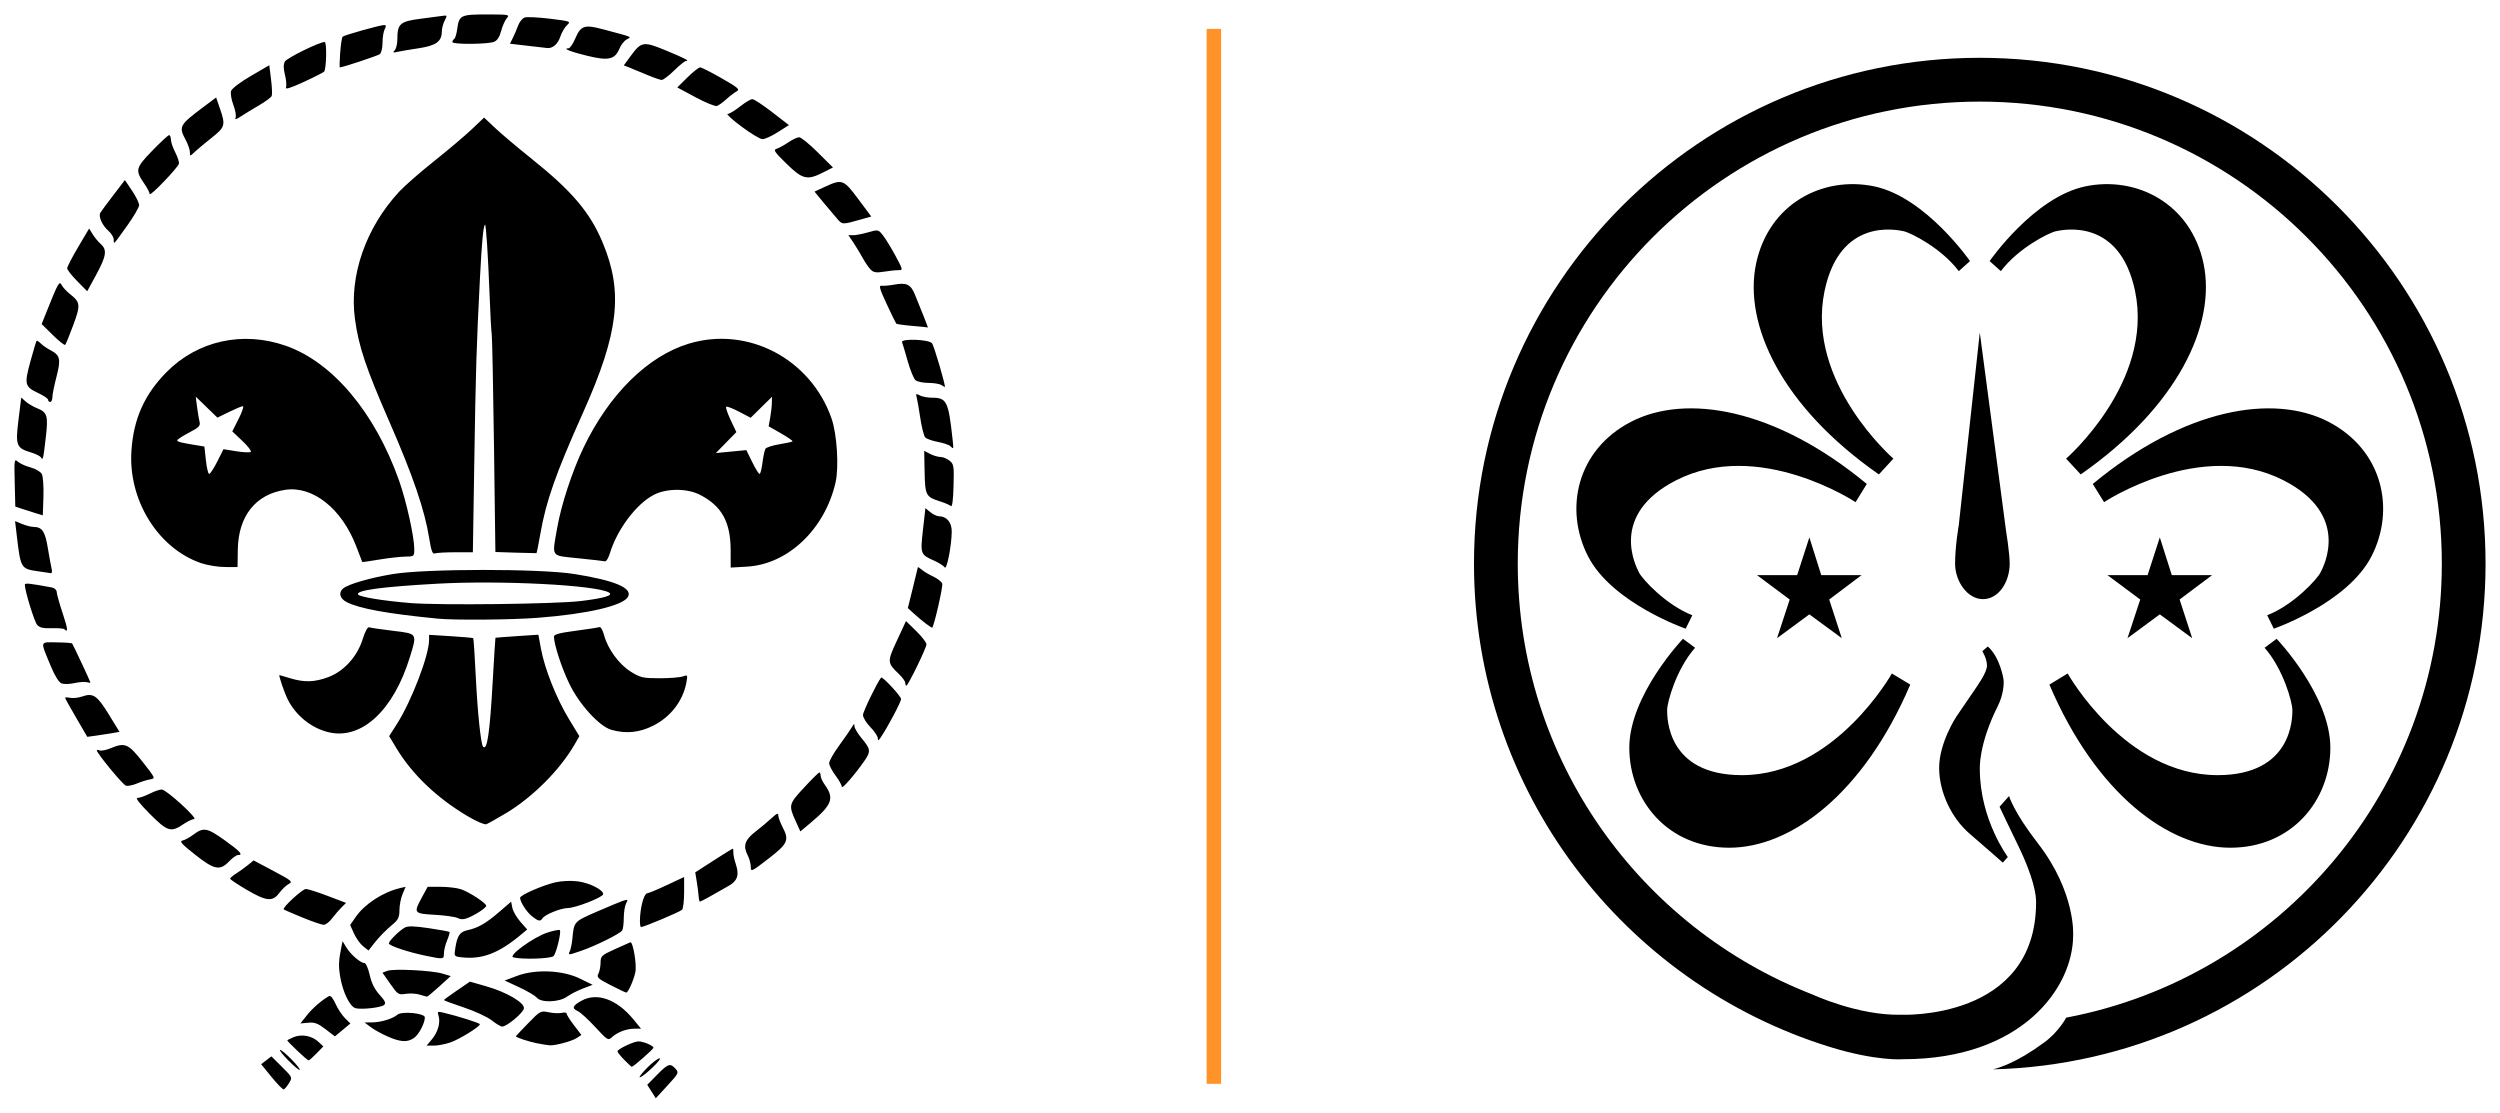 <?xml version="1.0" encoding="UTF-8"?> <svg xmlns="http://www.w3.org/2000/svg" xmlns:xlink="http://www.w3.org/1999/xlink" width="173px" height="77px" viewBox="0 0 173 77"><!-- Generator: Sketch 53.2 (72643) - https://sketchapp.com --><title>weconnect_logo</title><desc>Created with Sketch.</desc><g id="weconnect_logo" stroke="none" stroke-width="1" fill="none" fill-rule="evenodd"><path d="M84,2.5 L84,74.5" id="Line" stroke="#FF9328" stroke-linecap="square"></path><path d="M45.085,75.534 L44.789,75.068 L45.474,74.372 C46.236,73.597 46.377,73.551 46.745,73.957 C46.99,74.228 46.969,74.272 46.19,75.119 L45.38,76 L45.085,75.534 Z M18.792,74.529 L18.071,73.642 L18.426,73.371 L18.781,73.1 L19.511,73.827 C20.239,74.551 20.24,74.555 19.999,74.953 C19.865,75.173 19.702,75.367 19.635,75.385 C19.568,75.402 19.189,75.017 18.792,74.529 L18.792,74.529 Z M44.778,73.895 C45.134,73.533 45.525,73.236 45.647,73.236 C45.879,73.236 44.516,74.537 44.272,74.548 C44.195,74.552 44.423,74.258 44.778,73.895 L44.778,73.895 Z M19.95,73.379 C19.555,72.978 19.298,72.65 19.379,72.65 C19.569,72.65 20.837,73.94 20.741,74.036 C20.7,74.076 20.345,73.78 19.95,73.379 Z M43.196,73.339 C42.939,73.073 42.728,72.811 42.728,72.756 C42.728,72.6 43.854,72.064 44.18,72.064 C44.522,72.064 45.218,72.359 45.218,72.504 C45.218,72.601 43.829,73.822 43.719,73.822 C43.689,73.822 43.453,73.605 43.196,73.339 L43.196,73.339 Z M20.575,72.712 C20.193,72.347 19.88,72.026 19.88,72 C19.88,71.974 20.078,71.871 20.32,71.77 C20.873,71.541 21.592,71.677 22.035,72.094 L22.374,72.412 L21.904,72.897 C21.645,73.164 21.397,73.381 21.352,73.379 C21.308,73.377 20.958,73.077 20.575,72.712 Z M29.887,71.921 C30.305,71.424 30.494,70.753 30.347,70.289 C30.256,70.002 30.285,69.982 30.665,70.071 C31.67,70.308 33.208,70.795 33.208,70.876 C33.207,71.047 31.81,71.91 31.176,72.133 C30.823,72.256 30.306,72.357 30.027,72.357 L29.52,72.357 L29.887,71.921 Z M37.162,72.196 C36.595,72.086 35.698,71.788 35.698,71.71 C35.698,71.696 36.081,71.29 36.55,70.808 C37.388,69.946 37.413,69.933 37.978,70.051 C38.295,70.117 38.702,70.134 38.883,70.089 C39.064,70.044 39.213,70.069 39.213,70.145 C39.213,70.221 39.442,70.584 39.723,70.952 L40.233,71.621 L39.906,71.834 C39.571,72.053 38.434,72.36 38.041,72.337 C37.92,72.33 37.525,72.267 37.162,72.196 L37.162,72.196 Z M26.829,71.728 C26.423,71.55 25.895,71.258 25.658,71.08 L25.226,70.754 L25.753,70.75 C26.361,70.745 27.176,70.497 27.499,70.219 C27.804,69.957 29.4,70.112 29.4,70.404 C29.4,70.805 28.986,71.59 28.65,71.825 C28.196,72.143 27.72,72.118 26.829,71.728 L26.829,71.728 Z M41.193,71.073 C40.711,70.55 40.166,70.053 39.981,69.969 C39.551,69.773 39.616,69.595 40.246,69.248 C41.318,68.656 42.695,69.153 43.833,70.543 L44.359,71.185 L43.919,71.185 C43.371,71.185 42.745,71.416 42.362,71.761 C42.075,72.018 42.049,72.002 41.193,71.073 L41.193,71.073 Z M22.525,71.219 C21.999,70.816 21.77,70.73 21.331,70.772 L20.788,70.823 L21.229,70.267 C21.621,69.771 22.26,69.215 22.764,68.932 C22.874,68.87 23.041,69.064 23.218,69.46 C23.372,69.804 23.667,70.252 23.873,70.456 L24.247,70.825 L23.711,71.272 L23.175,71.719 L22.525,71.219 Z M34.025,70.608 C33.727,70.371 32.861,69.97 32.101,69.717 C31.34,69.463 30.718,69.234 30.718,69.207 C30.718,69.181 31.123,68.882 31.619,68.544 L32.52,67.929 L33.633,68.248 C35.071,68.66 36.311,69.387 36.253,69.784 C36.208,70.089 35.074,71.038 34.754,71.038 C34.651,71.038 34.323,70.845 34.025,70.608 Z M24.615,69.771 C24.218,69.685 23.713,68.651 23.536,67.561 C23.417,66.831 23.435,66.452 23.633,65.483 L23.705,65.129 L23.973,65.569 C24.271,66.059 24.95,66.643 25.222,66.643 C25.319,66.643 25.481,67.012 25.582,67.463 C25.707,68.023 25.925,68.46 26.265,68.837 C26.656,69.27 26.724,69.424 26.577,69.545 C26.361,69.725 25.082,69.872 24.615,69.771 Z M37.144,69.035 C37.033,68.901 36.488,68.579 35.932,68.321 L34.922,67.852 L35.786,67.528 C37.06,67.05 38.947,67.135 40.149,67.726 L41.011,68.149 L40.344,68.403 C39.977,68.542 39.48,68.796 39.239,68.968 C38.683,69.364 37.447,69.404 37.144,69.035 L37.144,69.035 Z M29.034,68.826 C28.792,68.751 28.359,68.728 28.072,68.774 C27.574,68.853 27.523,68.82 27.008,68.084 L26.466,67.31 L26.798,67.183 C27.224,67.019 29.887,67.152 30.624,67.374 L31.188,67.544 L30.404,68.259 C29.972,68.652 29.587,68.971 29.546,68.968 C29.506,68.964 29.275,68.901 29.034,68.826 Z M42.249,68.17 C41.373,67.721 41.274,67.628 41.407,67.381 C41.489,67.227 41.558,66.883 41.56,66.616 C41.564,66.16 41.624,66.103 42.534,65.69 C43.068,65.448 43.555,65.23 43.617,65.206 C43.8,65.133 44.076,66.755 43.968,67.268 C43.849,67.836 43.464,68.697 43.334,68.687 C43.282,68.683 42.794,68.45 42.249,68.17 L42.249,68.17 Z M29.473,66.141 C28.254,65.891 26.91,65.443 26.91,65.286 C26.91,65.113 27.639,64.389 28.017,64.186 C28.236,64.069 28.677,64.081 29.683,64.231 C30.435,64.343 31.075,64.46 31.106,64.491 C31.136,64.521 31.061,64.785 30.94,65.077 C30.818,65.369 30.718,65.774 30.718,65.978 C30.718,66.392 30.708,66.394 29.473,66.141 L29.473,66.141 Z M31.909,66.242 C31.422,66.183 31.417,66.175 31.511,65.588 C31.647,64.736 31.824,64.482 32.364,64.366 C33.082,64.211 33.634,63.892 34.545,63.107 L35.369,62.396 L35.454,62.822 C35.501,63.057 35.751,63.49 36.01,63.785 L36.48,64.321 L36.052,64.679 C34.503,65.976 33.338,66.415 31.909,66.242 L31.909,66.242 Z M35.519,66.249 C35.132,66.148 36.924,64.845 37.874,64.537 C38.306,64.396 38.696,64.319 38.741,64.364 C38.855,64.477 38.51,65.917 38.313,66.155 C38.156,66.344 36.137,66.412 35.519,66.249 L35.519,66.249 Z M39.441,65.8 C39.502,65.659 39.578,65.28 39.609,64.958 C39.723,63.762 39.702,63.786 41.299,63.088 C42.125,62.728 42.955,62.384 43.143,62.326 C43.452,62.229 43.47,62.248 43.326,62.516 C43.239,62.68 43.166,63.131 43.165,63.519 C43.164,63.907 43.114,64.299 43.055,64.389 C42.91,64.611 41.229,65.447 40.252,65.784 C39.286,66.116 39.302,66.116 39.441,65.8 L39.441,65.8 Z M25.134,65.487 C24.932,65.329 24.646,64.931 24.499,64.604 L24.231,64.009 L24.624,63.442 C25.236,62.558 26.497,61.738 27.672,61.459 L28.068,61.366 L27.855,61.875 C27.738,62.155 27.642,62.65 27.642,62.976 C27.642,63.435 27.556,63.641 27.255,63.896 C26.652,64.407 26.259,64.807 25.864,65.312 L25.501,65.776 L25.134,65.487 L25.134,65.487 Z M44.298,63.382 C44.369,62.511 44.598,61.807 44.811,61.807 C44.89,61.807 45.492,61.556 46.148,61.248 L47.341,60.689 L47.341,61.753 C47.341,62.338 47.276,62.88 47.195,62.957 C47.036,63.109 44.56,64.152 44.359,64.152 C44.291,64.152 44.264,63.805 44.298,63.382 L44.298,63.382 Z M20.92,63.489 C20.243,63.211 19.665,62.96 19.634,62.929 C19.519,62.814 20.93,61.514 21.168,61.517 C21.305,61.519 21.987,61.736 22.683,62 L23.949,62.48 L23.635,62.789 C23.463,62.96 23.168,63.303 22.981,63.552 C22.794,63.801 22.53,64.002 22.395,63.999 C22.26,63.995 21.596,63.766 20.92,63.489 Z M31.677,63.531 C31.528,63.448 30.823,63.346 30.11,63.306 C28.622,63.221 28.6,63.192 29.203,62.084 L29.593,61.368 L30.5,61.368 C30.998,61.368 31.631,61.444 31.904,61.537 C32.488,61.737 33.647,62.497 33.647,62.681 C33.647,62.828 32.868,63.333 32.32,63.541 C32.074,63.635 31.855,63.631 31.677,63.531 L31.677,63.531 Z M36.813,63.406 C36.442,63.114 35.991,62.412 35.991,62.128 C35.991,61.943 37.539,61.264 38.431,61.058 C38.869,60.957 39.499,60.93 39.988,60.991 C40.794,61.092 41.777,61.592 41.739,61.881 C41.711,62.095 39.83,62.832 39.3,62.836 C38.808,62.84 37.699,63.289 37.538,63.55 C37.395,63.781 37.254,63.753 36.813,63.406 L36.813,63.406 Z M48.35,62.064 C48.34,61.882 48.283,61.426 48.222,61.051 L48.111,60.367 L49.379,59.549 C50.076,59.099 50.674,58.73 50.706,58.73 C50.739,58.73 50.757,58.846 50.748,58.987 C50.739,59.128 50.815,59.494 50.918,59.8 C51.165,60.539 51.04,60.942 50.458,61.281 C49.399,61.899 48.509,62.388 48.44,62.391 C48.4,62.392 48.359,62.245 48.35,62.064 Z M17.06,61.567 C16.436,61.201 15.926,60.858 15.926,60.805 C15.927,60.752 16.108,60.595 16.329,60.457 C16.55,60.319 16.915,60.057 17.141,59.874 L17.55,59.542 L18.926,60.272 C20.199,60.947 20.278,61.014 19.981,61.171 C19.804,61.264 19.51,61.544 19.326,61.793 C18.867,62.417 18.436,62.373 17.06,61.567 L17.06,61.567 Z M51.955,59.979 C51.955,59.768 51.851,59.393 51.723,59.147 C51.405,58.53 51.553,58.106 52.284,57.545 C52.627,57.282 53.121,56.868 53.383,56.625 C53.748,56.286 53.859,56.239 53.859,56.426 C53.859,56.56 53.996,56.933 54.163,57.253 C54.627,58.145 54.516,58.389 53.163,59.431 C51.999,60.33 51.955,60.349 51.955,59.979 L51.955,59.979 Z M13.492,59.136 C12.582,58.418 12.398,58.212 12.625,58.167 C12.784,58.136 13.113,57.959 13.357,57.774 C14.079,57.229 14.323,57.27 15.538,58.139 C16.631,58.921 16.855,59.17 16.465,59.17 C16.359,59.17 16.084,59.368 15.852,59.609 C15.218,60.272 14.83,60.194 13.492,59.136 L13.492,59.136 Z M55.074,56.85 C54.559,55.717 54.575,55.653 55.637,54.505 C56.172,53.928 56.649,53.455 56.699,53.455 C56.748,53.455 56.788,53.557 56.788,53.681 C56.788,53.805 56.917,54.086 57.074,54.304 C57.752,55.244 57.584,55.693 56.081,56.951 L55.384,57.535 L55.074,56.85 Z M10.36,56.313 C9.629,55.577 9.354,55.214 9.527,55.214 C9.669,55.214 10.044,55.082 10.36,54.921 C10.675,54.759 11.052,54.631 11.196,54.635 C11.517,54.643 13.744,56.678 13.433,56.679 C13.31,56.679 12.968,56.844 12.672,57.045 C11.827,57.62 11.579,57.541 10.36,56.313 Z M32.34,56.469 C30.218,55.204 28.518,53.58 27.438,51.786 L26.929,50.94 L27.455,50.118 C28.474,48.524 29.693,45.346 29.693,44.281 L29.693,43.93 L31.194,44.024 C32.02,44.076 32.718,44.138 32.746,44.161 C32.774,44.185 32.854,45.379 32.924,46.815 C33.045,49.29 33.278,51.523 33.431,51.676 C33.715,51.961 33.894,50.734 34.1,47.082 C34.19,45.47 34.274,44.144 34.286,44.134 C34.297,44.125 34.97,44.073 35.781,44.019 L37.256,43.922 L37.438,44.907 C37.692,46.288 38.506,48.333 39.364,49.747 L40.092,50.947 L39.77,51.505 C38.753,53.271 36.861,55.169 35.02,56.27 C34.386,56.649 33.768,56.995 33.647,57.038 C33.526,57.081 32.938,56.825 32.34,56.469 L32.34,56.469 Z M58.253,54.447 C58.253,54.333 58.057,53.981 57.818,53.665 C57.578,53.348 57.38,52.965 57.378,52.814 C57.376,52.663 57.694,52.102 58.085,51.569 C58.476,51.035 58.87,50.466 58.96,50.305 C59.092,50.067 59.124,50.058 59.127,50.255 C59.13,50.388 59.362,50.773 59.644,51.111 C60.245,51.83 60.267,52.007 59.835,52.627 C59.141,53.622 58.253,54.644 58.253,54.447 Z M8.723,54.374 C8.515,54.326 6.698,52.124 6.698,51.921 C6.698,51.883 6.789,51.888 6.901,51.931 C7.012,51.973 7.35,51.905 7.651,51.78 C8.65,51.362 8.877,51.458 9.869,52.72 C10.769,53.866 10.769,53.866 10.381,53.934 C10.168,53.971 9.763,54.098 9.481,54.217 C9.199,54.335 8.858,54.406 8.723,54.374 L8.723,54.374 Z M60.743,51.083 C60.743,50.951 60.512,50.606 60.23,50.315 C59.948,50.025 59.718,49.648 59.718,49.478 C59.718,49.249 60.664,47.293 60.971,46.889 C61.054,46.78 62.354,48.176 62.354,48.374 C62.354,48.576 61.409,50.356 60.942,51.034 C60.778,51.272 60.743,51.281 60.743,51.083 Z M5.27,49.668 C4.847,48.942 4.501,48.32 4.501,48.285 C4.501,48.25 4.664,48.252 4.862,48.29 C5.061,48.328 5.431,48.287 5.685,48.198 C6.443,47.934 6.716,48.117 7.521,49.425 L8.27,50.644 L7.74,50.738 C7.449,50.789 6.947,50.867 6.625,50.91 L6.039,50.988 L5.27,49.668 Z M22.809,50.687 C21.602,50.427 20.482,49.543 19.912,48.4 C19.666,47.907 19.261,46.712 19.342,46.717 C19.356,46.718 19.691,46.817 20.086,46.937 C21.063,47.233 21.769,47.211 22.724,46.854 C23.804,46.449 24.722,45.435 25.097,44.23 C25.26,43.706 25.441,43.371 25.541,43.408 C25.633,43.443 26.375,43.552 27.188,43.651 C28.906,43.859 28.876,43.811 28.358,45.491 C27.234,49.135 25.06,51.17 22.809,50.687 L22.809,50.687 Z M42.301,50.501 C41.467,50.262 40.079,48.735 39.39,47.299 C38.851,46.178 38.334,44.586 38.334,44.05 C38.334,43.9 38.739,43.792 39.835,43.649 C40.661,43.541 41.405,43.427 41.488,43.395 C41.572,43.364 41.716,43.623 41.809,43.972 C42.063,44.921 42.849,45.987 43.668,46.491 C44.323,46.895 44.502,46.935 45.645,46.935 C46.336,46.935 47.059,46.878 47.251,46.809 C47.589,46.687 47.597,46.7 47.495,47.244 C47.257,48.512 46.402,49.617 45.189,50.223 C44.234,50.701 43.306,50.79 42.301,50.501 Z M4.265,47.294 C4.076,47.224 3.805,46.791 3.52,46.107 C2.77,44.304 2.738,44.44 3.914,44.452 C4.475,44.458 4.96,44.492 4.991,44.527 C5.054,44.598 6.259,47.172 6.259,47.235 C6.259,47.256 6.142,47.243 5.999,47.206 C5.857,47.169 5.475,47.198 5.151,47.271 C4.826,47.344 4.428,47.354 4.265,47.294 L4.265,47.294 Z M62.647,47.256 C62.647,47.15 62.443,46.87 62.195,46.633 C61.389,45.865 61.385,45.794 62.071,44.319 L62.694,42.979 L63.403,43.67 C63.793,44.051 64.111,44.464 64.111,44.589 C64.111,44.834 62.838,47.448 62.719,47.448 C62.679,47.448 62.647,47.361 62.647,47.256 L62.647,47.256 Z M4.454,43.542 C4.401,43.49 4.006,43.458 3.576,43.472 C2.988,43.491 2.739,43.433 2.569,43.238 C2.374,43.013 1.718,40.878 1.718,40.467 C1.718,40.33 1.989,40.357 3.586,40.652 C3.772,40.687 3.919,40.823 3.924,40.967 C3.928,41.107 4.113,41.765 4.334,42.43 C4.697,43.523 4.729,43.817 4.454,43.542 Z M64.063,43.149 C63.835,42.975 63.462,42.663 63.236,42.456 L62.823,42.079 L63.165,40.697 C63.353,39.938 63.511,39.289 63.516,39.257 C63.521,39.224 63.641,39.298 63.782,39.421 C63.923,39.544 64.283,39.758 64.582,39.897 C64.881,40.036 65.161,40.26 65.203,40.394 C65.264,40.585 64.643,43.306 64.509,43.435 C64.492,43.451 64.291,43.323 64.063,43.149 Z M30.279,42.809 C26.782,42.466 24.859,42.115 23.977,41.658 C23.514,41.419 23.408,41.001 23.74,40.725 C24.105,40.423 25.561,39.998 27.16,39.729 C29.427,39.347 37.355,39.342 39.743,39.721 C42.539,40.165 43.783,40.691 43.46,41.294 C43.128,41.915 40.64,42.493 37.162,42.756 C35.325,42.894 31.458,42.924 30.279,42.809 L30.279,42.809 Z M40.218,41.589 C41.845,41.389 42.48,41.193 42.132,40.998 C41.21,40.482 34.648,40.148 30.242,40.393 C26.397,40.607 24.604,40.852 24.781,41.139 C24.887,41.31 26.495,41.574 28.383,41.73 C30.417,41.898 38.49,41.802 40.218,41.589 L40.218,41.589 Z M2.631,39.533 C1.44,39.359 1.429,39.341 1.157,37.028 L1.043,36.058 L1.522,36.258 C1.786,36.369 2.152,36.461 2.336,36.463 C2.919,36.471 3.123,36.777 3.31,37.924 C3.409,38.528 3.527,39.171 3.572,39.353 C3.617,39.534 3.598,39.674 3.528,39.664 C3.459,39.654 3.055,39.595 2.631,39.533 L2.631,39.533 Z M65.37,39.263 C65.301,39.153 64.966,38.939 64.624,38.788 C63.694,38.376 63.68,38.337 63.87,36.654 L64.038,35.164 L64.384,35.445 C64.574,35.6 64.84,35.726 64.974,35.726 C65.515,35.726 65.869,36.155 65.86,36.797 C65.845,37.808 65.511,39.489 65.37,39.263 L65.37,39.263 Z M13.906,38.966 C10.926,37.936 8.863,34.6 9.095,31.184 C9.244,28.977 9.996,27.297 11.527,25.748 C13.674,23.578 16.79,22.887 19.765,23.922 C23.016,25.053 25.958,28.557 27.624,33.281 C28.122,34.692 28.667,37.151 28.667,37.984 C28.667,38.504 28.66,38.51 28.045,38.518 C27.703,38.522 26.895,38.613 26.251,38.72 C25.606,38.827 25.075,38.906 25.071,38.895 C25.066,38.885 24.879,38.397 24.654,37.811 C23.654,35.203 21.659,33.612 19.744,33.895 C17.692,34.197 16.49,35.711 16.456,38.034 L16.438,39.243 L15.559,39.238 C15.076,39.235 14.332,39.113 13.906,38.966 L13.906,38.966 Z M15.035,31.94 L15.466,31.084 L16.358,31.228 C16.849,31.307 17.298,31.325 17.356,31.267 C17.413,31.209 17.149,30.867 16.767,30.507 L16.074,29.852 L16.515,28.979 C16.757,28.499 16.889,28.107 16.809,28.107 C16.729,28.107 16.3,28.286 15.855,28.504 L15.046,28.901 L14.295,28.174 L13.545,27.447 L13.634,28.143 C13.683,28.526 13.761,28.991 13.807,29.177 C13.881,29.468 13.781,29.572 13.078,29.94 C12.63,30.175 12.264,30.413 12.264,30.471 C12.264,30.572 12.499,30.632 13.607,30.812 L14.145,30.9 L14.247,31.848 C14.303,32.369 14.406,32.796 14.476,32.796 C14.546,32.796 14.797,32.411 15.035,31.94 L15.035,31.94 Z M50.56,38.051 C50.554,36.118 49.942,35.015 48.447,34.244 C47.553,33.783 46.133,33.782 45.244,34.243 C44.035,34.869 42.709,36.632 42.206,38.283 C42.107,38.609 41.957,38.861 41.873,38.843 C41.79,38.824 40.959,38.73 40.028,38.633 C38.066,38.428 38.195,38.614 38.56,36.515 C38.836,34.931 39.592,32.626 40.368,31 C42.139,27.294 44.816,24.645 47.667,23.781 C51.738,22.546 56.091,24.821 57.536,28.939 C57.921,30.039 58.066,32.319 57.818,33.396 C57.072,36.629 54.527,39.047 51.694,39.211 L50.564,39.276 L50.56,38.051 L50.56,38.051 Z M52.764,32.012 C52.818,31.581 52.91,31.151 52.969,31.056 C53.027,30.961 53.458,30.821 53.926,30.745 C54.395,30.669 54.806,30.578 54.841,30.543 C54.876,30.508 54.519,30.259 54.047,29.989 L53.189,29.499 L53.296,28.913 C53.355,28.59 53.407,28.131 53.411,27.893 L53.42,27.459 L52.683,28.184 L51.946,28.91 L51.141,28.488 C50.698,28.256 50.298,28.104 50.251,28.151 C50.205,28.197 50.345,28.61 50.562,29.068 L50.956,29.902 L50.247,30.626 L49.538,31.351 L50.593,31.249 L51.647,31.147 L52.051,31.972 C52.274,32.425 52.503,32.796 52.561,32.796 C52.619,32.796 52.71,32.443 52.764,32.012 L52.764,32.012 Z M29.699,37.235 C29.389,35.298 28.582,32.933 26.974,29.25 C25.315,25.452 24.826,23.998 24.563,22.077 C24.153,19.081 25.311,15.754 27.636,13.251 C28.002,12.857 29.092,11.905 30.059,11.136 C31.026,10.366 32.195,9.376 32.658,8.936 L33.5,8.136 L34.269,8.862 C34.692,9.261 35.829,10.221 36.796,10.994 C39.582,13.222 40.832,14.699 41.707,16.793 C43.141,20.223 42.818,23.038 40.359,28.526 C38.456,32.773 37.785,34.679 37.388,36.96 C37.263,37.68 37.144,38.273 37.125,38.279 C37.105,38.285 36.457,38.269 35.685,38.244 L34.281,38.198 L34.184,30.845 C34.13,26.8 34.06,23.327 34.027,23.125 C33.993,22.924 33.925,21.671 33.876,20.341 C33.777,17.7 33.631,15.473 33.562,15.542 C33.443,15.661 33.344,16.7 33.217,19.169 C32.972,23.933 32.922,25.559 32.821,31.953 L32.722,38.217 L31.512,38.217 C30.847,38.217 30.208,38.253 30.092,38.298 C29.929,38.36 29.841,38.123 29.699,37.235 L29.699,37.235 Z M2.524,35.529 C2.282,35.457 1.854,35.32 1.572,35.226 L1.059,35.055 L1.018,33.385 C0.978,31.792 0.988,31.726 1.237,31.949 C1.381,32.077 1.778,32.257 2.119,32.347 C2.461,32.438 2.808,32.642 2.893,32.801 C2.978,32.96 3.029,33.666 3.005,34.375 L2.963,35.661 L2.524,35.529 Z M65.796,35.019 C65.715,34.944 65.386,34.8 65.063,34.7 C64.072,34.39 64.015,34.282 63.983,32.653 L63.954,31.196 L64.362,31.409 C64.587,31.526 64.911,31.622 65.084,31.623 C65.256,31.623 65.539,31.739 65.712,31.88 C66.004,32.117 66.024,32.25 65.985,33.646 C65.957,34.644 65.893,35.109 65.796,35.019 L65.796,35.019 Z M2.837,31.657 C2.779,31.562 2.471,31.407 2.154,31.312 C1.127,31.004 1.06,30.833 1.279,29.056 L1.47,27.511 L1.777,27.785 C1.946,27.936 2.301,28.145 2.566,28.25 C3.27,28.528 3.344,28.772 3.171,30.252 C2.99,31.807 2.974,31.877 2.837,31.657 L2.837,31.657 Z M65.765,30.874 C65.675,30.785 65.284,30.652 64.897,30.579 C64.509,30.507 64.116,30.366 64.024,30.266 C63.932,30.167 63.778,29.557 63.682,28.913 C63.585,28.268 63.472,27.619 63.429,27.472 C63.362,27.241 63.394,27.225 63.649,27.362 C63.812,27.449 64.185,27.521 64.478,27.521 C65.515,27.521 65.629,27.748 65.92,30.415 C65.995,31.104 65.995,31.105 65.765,30.874 Z M3.329,27.668 C3.329,27.588 3.031,27.382 2.666,27.21 C1.707,26.759 1.668,26.608 2.104,25.012 C2.31,24.256 2.503,23.614 2.531,23.584 C2.56,23.554 2.691,23.638 2.824,23.77 C2.956,23.903 3.254,24.109 3.485,24.229 C4.164,24.58 4.226,24.849 3.91,26.067 C3.754,26.665 3.626,27.303 3.625,27.484 C3.624,27.665 3.556,27.814 3.476,27.814 C3.395,27.814 3.329,27.748 3.329,27.668 L3.329,27.668 Z M65.137,26.642 C65.016,26.563 64.617,26.499 64.249,26.497 C63.882,26.496 63.481,26.413 63.357,26.312 C63.234,26.211 62.99,25.622 62.816,25.003 C62.641,24.384 62.465,23.788 62.423,23.679 C62.322,23.416 64.24,23.479 64.491,23.747 C64.627,23.893 65.477,26.795 65.381,26.786 C65.368,26.785 65.257,26.72 65.137,26.642 Z M3.655,23.185 L2.882,22.424 L3.167,21.712 C4.046,19.517 4.101,19.418 4.27,19.73 C4.357,19.891 4.61,20.166 4.832,20.34 C5.567,20.917 5.587,21.101 5.066,22.506 C4.806,23.209 4.556,23.821 4.51,23.865 C4.465,23.909 4.08,23.603 3.655,23.185 L3.655,23.185 Z M63.135,22.552 C62.557,22.504 62.055,22.433 62.019,22.392 C61.983,22.352 61.684,21.739 61.354,21.029 C60.865,19.977 60.8,19.745 61.005,19.773 C61.143,19.793 61.533,19.758 61.872,19.697 C62.737,19.54 63.022,19.675 63.312,20.383 C63.767,21.495 64.237,22.686 64.21,22.662 C64.196,22.649 63.712,22.599 63.135,22.552 L63.135,22.552 Z M5.342,19.453 C4.96,19.067 4.648,18.667 4.648,18.566 C4.648,18.465 4.99,17.804 5.408,17.098 L6.168,15.813 L6.412,16.209 C6.546,16.427 6.797,16.73 6.97,16.884 C7.424,17.288 7.362,17.713 6.66,19.006 L6.035,20.156 L5.342,19.453 Z M60.252,18.657 C60.114,18.519 59.87,18.165 59.711,17.872 C59.552,17.578 59.261,17.097 59.065,16.804 L58.708,16.27 L59.03,16.277 C59.207,16.281 59.671,16.193 60.063,16.08 C60.768,15.878 60.777,15.88 61.094,16.278 C61.271,16.499 61.66,17.134 61.96,17.689 C62.491,18.674 62.496,18.698 62.173,18.695 C61.99,18.693 61.54,18.74 61.172,18.8 C60.636,18.887 60.454,18.859 60.252,18.657 L60.252,18.657 Z M7.87,16.582 C7.87,16.422 7.703,16.146 7.499,15.969 C7.074,15.599 6.795,14.975 6.943,14.724 C6.998,14.63 7.403,14.082 7.843,13.506 L8.643,12.459 L9.135,13.191 C9.406,13.594 9.627,14.045 9.627,14.193 C9.627,14.341 9.259,14.977 8.808,15.607 C7.813,16.997 7.87,16.937 7.87,16.582 L7.87,16.582 Z M57.914,15.117 C57.712,14.888 57.281,14.376 56.956,13.98 L56.365,13.26 L57.104,12.918 C58.27,12.377 58.384,12.42 59.395,13.779 L60.291,14.982 L59.601,15.178 C58.266,15.557 58.302,15.559 57.914,15.117 L57.914,15.117 Z M10.36,13.428 C10.36,13.331 10.193,13.01 9.99,12.716 C9.34,11.778 9.376,11.627 10.535,10.431 C11.11,9.837 11.636,9.352 11.703,9.352 C11.769,9.352 11.824,9.486 11.824,9.651 C11.824,9.815 11.96,10.216 12.126,10.541 C12.292,10.866 12.407,11.219 12.382,11.324 C12.316,11.604 10.36,13.639 10.36,13.428 L10.36,13.428 Z M54.428,11.331 C53.586,10.509 53.497,10.373 53.747,10.293 C53.906,10.243 54.269,10.043 54.554,9.85 C54.839,9.657 55.176,9.498 55.304,9.498 C55.432,9.498 56.01,9.969 56.588,10.543 L57.64,11.589 L56.958,11.935 C55.858,12.493 55.54,12.417 54.428,11.331 Z M13.142,10.529 C13.142,10.365 13.011,9.984 12.85,9.683 C12.353,8.757 12.41,8.653 14.089,7.396 L14.956,6.747 L15.216,7.5 C15.618,8.663 15.581,8.794 14.644,9.536 C14.18,9.903 13.653,10.344 13.472,10.516 C13.145,10.826 13.142,10.827 13.142,10.529 L13.142,10.529 Z M51.306,8.754 C50.668,8.277 50.239,7.886 50.354,7.885 C50.47,7.884 50.853,7.654 51.207,7.372 C51.56,7.091 51.945,6.861 52.061,6.861 C52.177,6.861 52.794,7.265 53.432,7.759 L54.592,8.656 L53.823,9.147 C53.4,9.417 52.922,9.634 52.761,9.63 C52.599,9.626 51.945,9.232 51.306,8.754 L51.306,8.754 Z M16.304,8.126 C16.353,8 16.281,7.604 16.144,7.246 C16.008,6.889 15.939,6.461 15.992,6.296 C16.047,6.123 16.623,5.684 17.361,5.256 L18.635,4.515 L18.755,5.481 C18.822,6.013 18.844,6.531 18.805,6.633 C18.765,6.735 18.382,7.023 17.952,7.272 C17.522,7.522 16.955,7.868 16.693,8.041 C16.326,8.284 16.236,8.303 16.304,8.126 L16.304,8.126 Z M48.13,6.73 L46.868,6.051 L47.57,5.357 C47.956,4.975 48.352,4.663 48.449,4.663 C48.546,4.663 49.217,5.002 49.941,5.417 C51.068,6.062 51.218,6.191 50.984,6.315 C50.833,6.395 50.512,6.64 50.271,6.859 C50.029,7.079 49.732,7.292 49.612,7.333 C49.491,7.374 48.824,7.103 48.13,6.73 L48.13,6.73 Z M19.79,6.045 C19.839,5.918 19.807,5.529 19.719,5.181 C19.607,4.735 19.606,4.462 19.714,4.259 C19.845,4.014 22.101,2.905 22.468,2.905 C22.629,2.905 22.589,4.796 22.424,4.958 C22.354,5.028 21.713,5.353 20.999,5.68 C20.077,6.104 19.727,6.209 19.79,6.045 L19.79,6.045 Z M44.705,5.152 C44.222,4.948 43.678,4.723 43.497,4.652 L43.167,4.523 L43.643,3.875 C44.384,2.869 44.519,2.847 46.084,3.493 C47.413,4.042 47.756,4.224 47.463,4.224 C47.383,4.224 47.016,4.52 46.648,4.883 C46.28,5.246 45.89,5.538 45.782,5.533 C45.673,5.527 45.188,5.356 44.705,5.152 Z M23.54,3.649 C23.582,3.091 23.658,2.592 23.71,2.54 C23.82,2.43 26.303,1.733 26.584,1.733 C26.726,1.733 26.736,1.804 26.622,2.016 C26.539,2.172 26.471,2.592 26.471,2.95 C26.471,3.309 26.388,3.666 26.287,3.744 C26.14,3.858 23.716,4.663 23.518,4.663 C23.489,4.663 23.499,4.207 23.54,3.649 Z M40.649,3.864 C39.491,3.584 38.889,3.344 39.34,3.344 C39.437,3.344 39.641,3.052 39.794,2.695 C40.193,1.765 40.432,1.682 41.724,2.026 C43.856,2.596 43.722,2.538 43.37,2.727 C43.2,2.819 42.977,3.097 42.874,3.346 C42.553,4.121 42.121,4.221 40.649,3.864 Z M27.313,3.481 C27.413,3.373 27.496,3.038 27.496,2.736 C27.496,1.646 27.675,1.484 29.088,1.3 C29.783,1.21 30.49,1.116 30.66,1.092 C30.947,1.052 30.954,1.075 30.771,1.427 C30.662,1.636 30.573,1.98 30.572,2.193 C30.571,2.874 30.166,3.162 28.96,3.341 C28.356,3.431 27.697,3.543 27.496,3.59 C27.195,3.66 27.163,3.64 27.313,3.481 Z M36.481,3.164 L35.287,3.025 L35.483,2.635 C35.591,2.421 35.757,2.033 35.851,1.774 C35.945,1.515 36.154,1.261 36.314,1.21 C36.475,1.159 37.263,1.198 38.065,1.296 C39.489,1.471 39.517,1.481 39.235,1.743 C39.077,1.891 38.87,2.246 38.775,2.533 C38.606,3.047 38.243,3.364 37.868,3.324 C37.762,3.313 37.138,3.241 36.481,3.164 L36.481,3.164 Z M31.304,2.913 C31.304,2.837 31.361,2.74 31.43,2.697 C31.5,2.654 31.593,2.351 31.637,2.023 C31.768,1.05 31.867,1 33.688,1 C35.216,1 35.291,1.014 35.075,1.256 C34.949,1.397 34.771,1.796 34.679,2.142 C34.565,2.57 34.405,2.812 34.18,2.897 C33.725,3.07 31.304,3.084 31.304,2.913 L31.304,2.913 Z" id="path4283" fill="#000000" fill-rule="nonzero"></path><path d="M137.176,45.062 C137.176,45.062 137.499,45.572 137.499,46.059 C137.499,46.536 136.852,47.434 136.561,47.86 C136.271,48.275 135.375,49.598 135.375,49.598 C135.375,49.598 134.189,51.393 134.189,53.13 C134.189,54.866 135.082,56.637 136.271,57.667 C137.464,58.693 138.595,59.694 138.595,59.694 L138.941,59.304 C138.941,59.304 137.004,56.72 137.004,53.215 C137.004,53.215 136.901,51.55 138.238,48.881 C138.656,48.049 138.656,47.34 138.656,47.152 C138.656,46.958 138.394,45.479 137.557,44.736 L137.176,45.062 Z M143.986,32.83 C150.739,28.121 153.354,22.441 152.49,18.262 C151.624,14.097 147.869,12.155 144.303,12.897 C140.741,13.646 137.682,18.067 137.682,18.067 L138.459,18.763 C139.651,17.177 141.772,16.106 142.27,16 C142.768,15.897 146.685,15.048 147.747,20.143 C149.059,26.455 142.974,31.738 142.974,31.738 L143.986,32.83 Z M130.019,32.83 L131.022,31.738 C131.022,31.738 124.948,26.455 126.258,20.143 C127.318,15.048 131.233,15.897 131.732,16 C132.231,16.106 134.356,17.177 135.548,18.763 L136.324,18.067 C136.324,18.067 133.263,13.646 129.699,12.897 C126.134,12.155 122.389,14.097 121.517,18.262 C120.65,22.441 123.261,28.121 130.019,32.83 Z M144.82,33.49 L145.601,34.749 C145.601,34.749 152.314,30.301 158.044,33.249 C162.674,35.635 160.809,39.183 160.57,39.631 C160.34,40.081 158.739,41.847 156.89,42.576 L157.348,43.506 C157.348,43.506 162.438,41.742 164.103,38.503 C165.774,35.267 164.902,31.136 161.117,29.18 C157.33,27.233 151.165,28.236 144.82,33.49 Z M129.182,33.49 C122.84,28.236 116.666,27.233 112.882,29.18 C109.09,31.136 108.229,35.267 109.896,38.503 C111.563,41.742 116.649,43.506 116.649,43.506 L117.107,42.576 C115.262,41.847 113.658,40.081 113.426,39.631 C113.197,39.183 111.329,35.635 115.963,33.249 C121.69,30.301 128.406,34.749 128.406,34.749 L129.182,33.49 Z M132.19,47.374 L130.917,46.606 C130.917,46.606 126.983,53.64 120.538,53.64 C115.329,53.64 115.366,49.631 115.366,49.124 C115.366,48.613 115.987,46.313 117.3,44.825 L116.462,44.204 C116.462,44.204 112.748,48.101 112.748,51.742 C112.748,55.384 115.406,58.662 119.665,58.662 C123.928,58.662 128.954,54.953 132.19,47.374 Z M141.818,47.374 C145.053,54.953 150.08,58.662 154.334,58.662 C158.601,58.662 161.26,55.384 161.26,51.742 C161.26,48.101 157.543,44.204 157.543,44.204 L156.709,44.825 C158.017,46.313 158.633,48.613 158.633,49.124 C158.633,49.631 158.671,53.64 153.463,53.64 C147.018,53.64 143.084,46.606 143.084,46.606 L141.818,47.374 Z M125.208,37.187 L124.364,39.797 L121.582,39.797 L123.848,41.487 L122.972,44.161 L125.208,42.514 L127.451,44.161 L126.58,41.487 L128.824,39.797 L126.03,39.797 L125.208,37.187 Z M149.459,37.187 L148.614,39.797 L145.835,39.797 L148.104,41.487 L147.223,44.161 L149.459,42.514 L151.7,44.161 L150.829,41.487 L153.08,39.797 L150.288,39.797 L149.459,37.187 Z M137.002,23.011 L135.548,36.337 C135.548,36.337 135.292,37.796 135.292,39.003 C135.292,40.215 136.135,41.46 137.222,41.46 C138.309,41.46 139.07,40.272 139.07,39.003 C139.07,38.281 138.815,36.704 138.815,36.704 L137.002,23.011 Z M140.898,62.429 C140.898,61.374 140.269,59.779 139.715,58.637 C139.078,57.337 138.37,55.828 138.37,55.828 L139.027,55.085 C139.027,55.085 139.33,56.175 141.016,58.349 C143.66,61.762 143.461,64.725 143.461,64.725 C143.461,68.39 139.869,73.297 131.702,73.297 C131.702,73.297 129.886,73.46 126.59,72.437 C112.345,68.008 102,54.717 102,39.004 C102,19.677 117.669,4 137.002,4 C156.328,4 172,19.677 172,39.004 C172,58.036 156.816,73.518 137.905,74 C137.905,74 138.319,73.918 139.001,73.614 C139.686,73.31 140.481,72.857 141.466,72.133 C142.461,71.408 142.981,70.421 142.981,70.421 C157.778,67.624 168.974,54.622 168.974,39.004 C168.974,21.345 154.661,7.032 137.002,7.032 C119.343,7.032 105.029,21.345 105.029,39.004 C105.029,52.573 113.484,64.177 125.413,68.815 C125.413,68.815 128.586,70.291 131.553,70.22 C131.553,70.22 140.898,70.652 140.898,62.429 Z" id="Fill-1" fill="#000000" fill-rule="nonzero"></path></g></svg> 